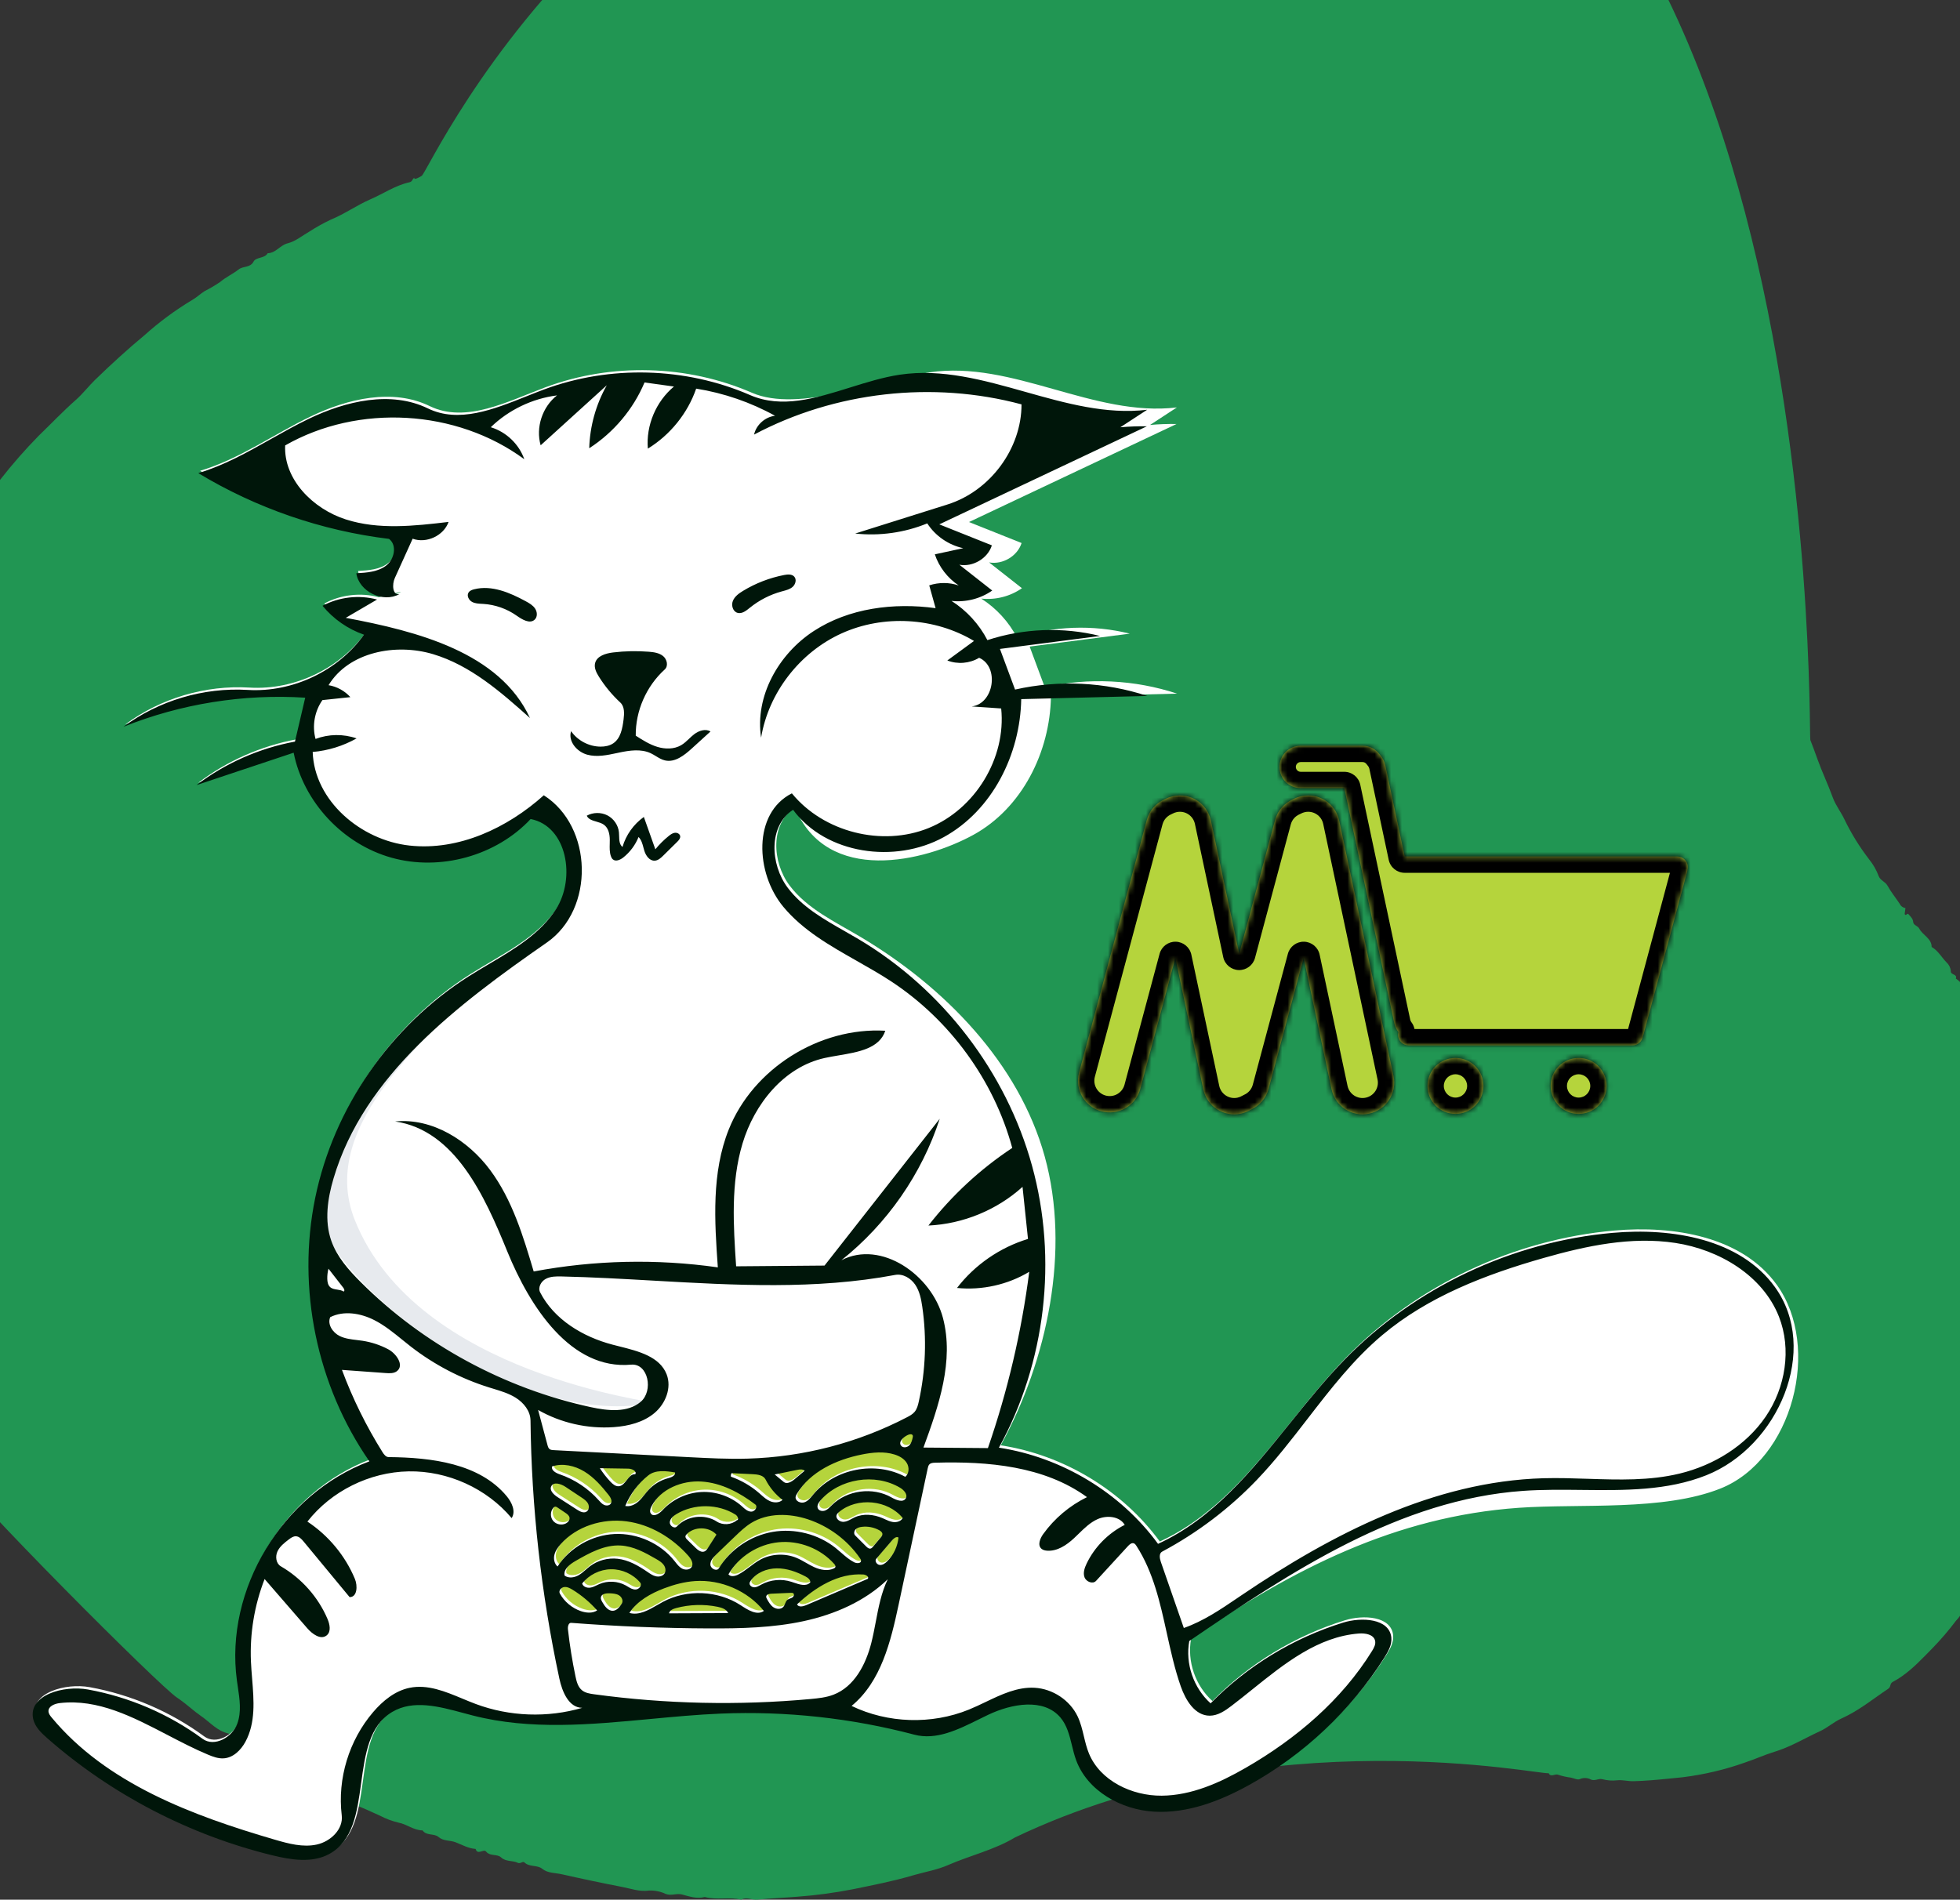 <svg width="360" height="349" viewBox="0 0 360 349" fill="none" xmlns="http://www.w3.org/2000/svg">
<rect x="0" y="0" width="360" height="349" fill="#333333" stroke="none"/>
<path fill-rule="evenodd" clip-rule="evenodd" d="M226.772 -57C336.227 -57 332.065 134.815 332.513 135.951C332.974 137.122 333.409 138.326 333.829 139.496C334.683 141.87 335.781 144.156 336.635 146.515C337.157 147.954 338.118 149.146 338.761 150.505C340.009 153.102 341.538 155.579 343.326 157.9C344.065 158.82 344.645 159.836 345.047 160.913C345.329 161.738 346.265 161.958 346.669 162.686C347.323 163.865 348.194 164.941 348.948 166.073C349.12 166.471 349.514 166.754 349.98 166.813L349.833 167.936C350.106 168.341 350.199 167.793 350.485 167.89C350.843 168.328 351.353 168.718 351.405 169.385C351.452 170.012 352.257 170.071 352.532 170.619C353.136 171.806 354.815 172.412 354.79 173.971C355.997 174.66 356.59 175.844 357.501 176.773C357.969 177.201 358.254 177.764 358.308 178.362L358.316 178.5C358.31 179.095 359.571 178.961 359.232 179.772C361.163 181.092 361.664 183.247 362.684 185.032C364.319 187.897 366.205 190.665 367.315 193.802C367.871 195.371 368.95 196.856 369.55 198.445C370.899 202.017 372.518 205.511 373.395 209.23C373.756 210.767 374.494 212.23 374.84 213.771L375.239 215.552C375.833 218.225 376.396 220.904 376.77 223.612C376.962 224.223 376.962 224.87 376.77 225.481C376.448 226.177 377.303 226.622 377.372 227.319C377.458 228.147 377.094 228.931 377.356 229.809C377.5 230.293 377.356 231.07 377.522 231.632C378.059 233.458 377.378 235.341 377.963 237.155C378.055 237.856 377.974 238.567 377.726 239.236C377.321 241.469 378.062 243.749 377.323 245.929C376.977 247.004 376.911 248.136 377.129 249.237L377.22 249.661C377.286 249.975 377.329 250.281 377.159 250.493C376.486 251.33 376.66 252.318 376.526 253.233L376.5 253.385C376.306 254.411 376.506 255.485 376.166 256.53C375.701 257.553 375.44 258.642 375.396 259.748C375.568 261.623 374.874 263.306 374.449 265.046C374.237 265.916 374.412 266.95 373.361 267.597C372.826 267.926 374.088 268.565 373.323 269.046L373.233 269.097C372.671 269.386 372.695 269.851 372.854 270.409C372.999 270.919 372.02 271.271 372.3 271.793C372.58 272.314 372.706 273.074 372.379 273.169C371.562 273.414 372.393 274.223 371.707 274.376C371.639 274.41 371.592 274.47 371.58 274.538C371.346 276.497 369.961 278.104 369.618 280.062C369.359 281.23 368.858 282.344 368.144 283.344C367.552 284.309 367.049 285.317 366.64 286.358C365.872 288.108 364.557 289.57 363.816 291.312C363.615 291.783 362.273 291.625 362.955 292.593C362.172 292.844 362.41 293.582 362.095 294.043C361.749 294.391 361.345 294.689 360.898 294.925C360.609 295.962 360.055 296.922 359.281 297.728C357.929 299.527 356.454 301.248 354.863 302.878L353.549 304.217C351.792 306.003 349.979 307.75 347.664 308.981C347.069 309.297 347.34 309.897 346.85 310.222C344.012 312.129 341.398 314.292 338.169 315.737C336.818 316.343 335.659 317.418 334.278 318.048C331.66 319.244 329.229 320.733 326.429 321.664L325.931 321.823C324.147 322.363 322.392 323.181 320.582 323.775C316.863 325.105 312.981 326.023 309.021 326.509L306.578 326.755C304.406 326.974 302.232 327.175 300.038 327.23C299 327.256 298.004 326.956 297.053 327.064C296.128 327.171 295.188 327.102 294.293 326.862C293.586 326.682 292.988 327.235 292.227 326.938C291.642 326.605 290.918 326.555 290.288 326.798L290.164 326.851C289.802 327.041 289.092 326.689 288.542 326.576C287.74 326.474 286.952 326.297 286.191 326.047C285.601 325.799 284.848 326.597 284.437 325.748C283.691 326.275 232.981 315.309 186.399 337.579C182.606 339.866 178.167 340.871 174.114 342.647C172.229 343.475 170.111 343.853 168.083 344.418L167.649 344.542C164.069 345.595 160.397 346.314 156.73 347.065C153.362 347.729 149.948 348.19 146.513 348.447C144.043 348.65 141.561 348.744 139.097 348.989C138.098 349.088 137.118 348.447 136.141 348.998C133.944 348.454 131.638 349.114 129.447 348.499C127.99 348.892 126.621 348.405 125.281 348.046C124.259 347.77 123.296 348.343 122.263 347.937C121.323 347.49 120.27 347.278 119.211 347.32C117.452 347.565 115.921 346.978 114.318 346.667C110.596 345.946 106.886 345.166 103.19 344.327C101.979 344.052 100.62 344.158 99.583 343.316C98.673 342.576 97.237 343.04 96.343 342.167C96.017 341.849 95.601 342.465 95.109 342.225C94.151 341.756 92.919 342.065 92.023 341.22C91.36 340.594 90.108 341.018 89.373 340.262L89.276 340.152C88.843 339.604 87.699 340.895 87.361 339.675C85.994 339.58 84.861 338.902 83.644 338.437C82.635 338.053 81.445 338.27 80.535 337.471C79.76 336.79 78.294 337.291 77.622 336.27C75.979 336.258 74.767 335.138 73.201 334.844C72.012 334.56 70.871 334.132 69.807 333.573C68.121 332.784 66.408 332.04 64.683 331.335C64.064 331.073 63.462 330.78 62.878 330.458C62.551 330.283 62.471 329.898 62.004 329.804C59.046 329.208 56.558 327.639 54.031 326.266C52.59 325.588 51.212 324.807 49.908 323.93L49.477 323.634C49.095 323.335 48.303 323.188 47.967 322.773C47.032 321.617 45.634 321.052 44.366 320.358L44.156 320.241C43.441 319.858 42.792 319.382 42.228 318.83C42.121 318.724 42.078 318.496 41.964 318.47C39.859 317.997 38.603 316.415 36.993 315.309C35.609 314.358 34.398 313.199 33.035 312.23L32.516 311.876C29.325 309.8 -5.583 274.841 -9.539 268.807L-10.671 267.081C-11.802 265.351 -12.919 263.609 -13.948 261.832L-14.824 260.319C-15.698 258.803 -16.559 257.276 -17.321 255.723L-18.339 253.65C-20.371 249.5 -22.359 245.33 -24.054 241.047C-25.565 237.225 -26.816 233.34 -28.079 229.452C-28.888 226.956 -29.572 224.448 -30.149 221.905C-31.072 217.84 -31.894 213.759 -32.617 209.662C-33.291 205.803 -33.042 201.889 -33.942 198.074C-33.352 195.732 -34.437 193.354 -33.763 191.014C-34.263 189.859 -33.824 188.66 -33.777 187.522C-33.729 186.346 -34.018 185.114 -33.502 183.923C-33.266 183.382 -33.812 182.731 -33.517 182.07C-33.191 181.52 -33.154 180.867 -33.414 180.289C-32.537 179.922 -33.583 179.357 -33.218 178.835C-32.826 178.267 -32.652 177.597 -32.725 176.93C-32.981 175.438 -32.036 174.059 -32.202 172.711C-32.375 171.332 -31.626 170.163 -31.629 168.927L-31.638 168.694C-31.768 167.072 -30.493 165.85 -30.451 164.315C-30.447 164.18 -30.098 164.056 -29.906 163.923C-29.968 163.578 -30.387 163.656 -30.685 163.387C-30.21 163.012 -29.794 162.579 -29.45 162.1C-29.189 161.443 -29.004 160.764 -28.897 160.073L-30.105 158.654C-29.659 157.843 -29.815 157.105 -29.22 156.469C-28.96 156.191 -29.105 155.341 -29.073 154.754C-29.031 153.984 -27.943 153.525 -28.205 152.916C-28.408 152.216 -28.342 151.475 -28.019 150.813C-26.463 144.568 -24.877 138.328 -23.263 132.095C-23.093 131.427 -23.241 130.587 -22.337 130.195C-23.324 129.268 -21.774 128.944 -21.75 128.209C-21.624 127.521 -21.333 126.868 -20.898 126.294C-20.281 125.221 -20.224 123.889 -19.873 122.68C-19.781 121.825 -19.425 121.011 -18.846 120.332C-18.245 119.765 -18.332 118.778 -17.879 117.982C-17.239 117.02 -16.743 115.986 -16.405 114.905C-16.303 114.128 -15.963 113.394 -15.423 112.784C-14.944 112.303 -15.337 111.306 -14.406 110.943C-14.145 109.546 -13.229 108.425 -12.55 107.201L-12.426 106.97C-10.76 103.821 -8.887 100.765 -6.818 97.82C-5.098 95.341 -3.425 92.836 -1.68 90.373C-1.112 89.578 -0.508 88.785 0.116 88.031C2.285 85.254 4.622 82.589 7.115 80.047C9.395 77.848 11.569 75.55 13.963 73.436C15.236 72.311 16.277 70.93 17.513 69.735C20.425 66.914 23.415 64.17 26.56 61.566C29.216 59.178 32.121 57.029 35.234 55.15C36.08 54.682 36.776 53.995 37.592 53.477C38.584 52.98 39.535 52.419 40.44 51.8C41.492 50.9 42.782 50.327 43.845 49.493C44.67 48.846 45.989 49.214 46.579 48.05C47.01 47.203 48.62 47.514 49.163 46.524C50.649 46.479 51.343 45.169 52.694 44.738L52.873 44.687C54.296 44.334 55.51 43.289 56.815 42.548C58.074 41.737 59.391 41.003 60.757 40.352C63.323 39.3 65.537 37.698 68.045 36.612C70.436 35.578 72.588 34.064 75.196 33.488C75.812 33.352 75.697 32.857 76.121 32.646C76.121 32.646 75.795 33.296 77.444 32.317C79.094 31.338 117.317 -57 226.772 -57Z" fill="#219653"/>
<path d="M102 295.5L98.5 268L172 259L162 300H102V295.5Z" fill="#B5D43C" stroke="#B5D43C"/>
<path fill-rule="evenodd" clip-rule="evenodd" d="M73.68 108.724C70.673 110.399 66.27 108.263 65.777 104.889C67.695 104.788 69.745 104.64 71.26 103.476C72.776 102.312 73.307 99.734 71.788 98.574C59.415 97.074 47.38 92.923 36.752 86.491C44.009 84.332 50.253 79.777 57.069 76.505C63.886 73.232 72.13 71.297 78.928 74.606C85.603 77.855 93.288 73.711 100.254 71.123C112.366 66.625 126.255 67.002 138.099 72.151C146.74 75.908 161.382 69.81 170.717 68.412C185.965 66.127 200.849 76.68 216.16 74.852C214.518 75.925 212.875 76.997 211.233 78.07C212.851 77.924 214.477 77.865 216.101 77.893C203.394 83.897 190.688 89.901 177.982 95.905C181.201 97.191 184.419 98.477 187.638 99.762C186.882 102.158 184.169 103.776 181.67 103.322C183.681 104.902 185.692 106.483 187.703 108.063C185.556 109.569 182.839 110.26 180.223 109.967C183.009 111.744 185.309 114.257 186.817 117.174C193.455 114.99 200.725 114.722 207.51 116.409C201.38 117.202 195.251 117.996 189.121 118.789C190.047 121.278 190.972 123.767 191.898 126.255C199.906 124.446 208.416 124.857 216.206 127.431C208.481 127.625 200.756 127.819 193.031 128.013C192.85 138.133 187.748 148.454 178.789 153.372C169.83 158.29 151.927 162.663 145.997 148.343C141.457 151.286 141.779 158.358 145.015 162.663C148.252 166.969 153.395 169.351 158.046 172.119C173.494 181.313 187.158 195.315 191.898 212.5C196.637 229.685 192.401 249.866 183.806 265.525C195.393 267.304 206.161 273.816 213.031 283.199C227.827 276.401 236.022 260.89 247.355 249.296C260.247 236.107 278.044 227.7 296.533 226.065C307.473 225.098 319.948 227.181 326.329 236.008C334.623 247.482 329.239 268.189 316 273.464C305.505 277.645 290.288 276.21 279 277C256.301 278.588 237.49 288.27 218.772 301.05C218.009 305.188 219.541 309.667 222.689 312.501C229.384 305.668 237.83 300.519 247.017 297.671C250.412 296.618 255.503 296.893 255.88 300.388C256.023 301.71 255.318 302.965 254.605 304.094C248.48 313.79 239.843 321.924 229.746 327.508C224.416 330.456 218.46 332.74 212.361 332.403C206.262 332.065 200.051 328.589 197.98 322.914C197.02 320.285 196.916 317.241 195.098 315.099C192.022 311.474 186.114 312.559 181.803 314.618C177.492 316.677 172.896 319.477 168.269 318.255C156.704 315.2 144.668 313.891 132.707 314.385C117.474 315.015 101.953 318.516 87.194 314.739C82.264 313.477 76.747 311.487 72.379 314.074C63.772 319.173 69.578 335.494 60.747 340.207C57.619 341.876 53.786 341.26 50.335 340.414C35.086 336.677 20.783 329.235 9.04 318.928C7.908 317.934 6.742 316.819 6.425 315.357C5.473 310.971 12.029 309.147 16.495 309.959C24.083 311.338 31.34 314.461 37.529 319.011C39.698 320.606 42.998 318.745 43.917 316.233C44.837 313.722 44.204 310.956 43.846 308.309C41.58 291.589 52.202 274.012 68.179 268.041C58.506 254.102 54.828 236.243 58.219 219.681C61.61 203.118 72.026 188.073 86.423 178.939C92.174 175.291 98.782 172.307 102.447 166.609C106.113 160.911 104.504 151.352 97.799 150.038C91.481 156.795 81.205 159.653 72.245 157.145C63.285 154.637 56.056 146.88 54.268 137.855C48.321 139.838 42.373 141.821 36.426 143.804C41.705 139.787 47.956 137.025 54.507 135.816C55.136 133.126 55.764 130.436 56.393 127.746C45.045 127.023 33.538 128.867 23.004 133.097C29.486 128.279 37.733 125.831 45.831 126.32C54.068 126.819 62.441 122.839 67.184 116.171C64.216 115.141 61.549 113.281 59.573 110.864C62.6 109.241 66.266 108.821 69.589 109.715M131.894 285.143C131.353 285.662 130.772 286.279 130.81 287.022C130.848 287.765 131.978 288.32 132.368 287.683C134.494 284.204 138.192 281.703 142.246 281.003C146.299 280.302 150.638 281.414 153.834 283.973C154.95 284.865 155.945 285.932 157.22 286.585C157.678 286.82 158.463 286.826 158.482 286.316C158.489 286.149 158.392 285.996 158.296 285.858C156.001 282.517 152.568 279.952 148.688 278.679C145.287 277.563 141.346 277.492 138.304 279.364C137.199 280.044 136.257 280.947 135.325 281.844C134.181 282.944 133.037 284.043 131.894 285.143ZM115.399 279.064C110.996 278.489 106.255 279.948 103.323 283.242C102.806 283.823 102.336 284.476 102.158 285.229C101.98 285.982 102.148 286.853 102.738 287.361C105.007 283.881 109.038 281.586 113.224 281.391C117.41 281.196 121.642 283.106 124.232 286.36C124.637 286.868 125.023 287.424 125.598 287.735C126.173 288.046 127.009 288.006 127.359 287.459C127.777 286.806 127.272 285.97 126.756 285.388C123.831 282.088 119.803 279.638 115.399 279.064ZM146.46 274.612C146.392 275.347 147.376 275.805 148.082 275.564C148.789 275.323 149.258 274.68 149.731 274.109C153.668 269.355 161.164 267.922 166.612 270.883C167.327 270.287 167.367 269.144 166.889 268.35C166.411 267.557 165.538 267.069 164.647 266.788C162.717 266.179 160.621 266.387 158.636 266.783C153.936 267.722 149.188 269.923 146.717 273.981C146.597 274.177 146.481 274.384 146.46 274.612ZM127.982 290.036C126.051 290.169 124.16 290.673 122.352 291.357C119.852 292.301 117.392 293.677 115.929 295.89C118.074 296.49 120.131 294.91 122.09 293.86C126.487 291.504 132.19 291.747 136.364 294.469C137.673 295.324 139.356 296.427 140.633 295.525C137.645 291.827 132.761 289.708 127.982 290.036ZM135.919 288.844C137.384 288.089 138.555 286.865 140.008 286.089C142.01 285.02 144.503 284.897 146.603 285.763C147.743 286.233 148.753 286.969 149.876 287.477C151 287.984 152.338 288.248 153.457 287.731C153.581 287.674 153.71 287.598 153.762 287.473C153.847 287.27 153.696 287.05 153.549 286.885C151.045 284.062 147.12 282.532 143.338 282.905C139.556 283.278 136.015 285.543 134.125 288.8C134.519 289.312 135.34 289.141 135.919 288.844ZM106.576 288.978C107.361 288.537 107.975 287.856 108.693 287.315C110.128 286.233 111.998 285.734 113.791 285.94C115.79 286.169 117.593 287.214 119.246 288.347C119.73 288.679 120.223 289.027 120.796 289.159C121.37 289.291 122.053 289.148 122.377 288.663C122.698 288.183 122.569 287.514 122.226 287.05C121.882 286.585 121.367 286.28 120.865 285.989C118.821 284.806 116.662 283.623 114.296 283.502C111.339 283.351 108.59 284.873 106.033 286.347C104.995 286.945 103.804 287.85 104.024 289.016C104.734 289.567 105.791 289.419 106.576 288.978ZM119.894 277.659C120.428 278.341 121.473 277.61 122.062 276.974C123.878 275.015 126.495 273.802 129.181 273.675C131.867 273.548 134.589 274.507 136.586 276.285C137.09 276.734 137.621 277.264 138.299 277.282C138.977 277.3 139.588 276.366 139.05 275.958C136.171 273.773 132.821 271.988 129.198 271.752C125.575 271.516 121.671 273.122 119.993 276.301C119.769 276.727 119.596 277.279 119.894 277.659ZM151.927 277.061C152.405 276.861 152.756 276.455 153.122 276.091C155.909 273.322 160.632 272.703 164.054 274.658C164.91 275.148 166.198 275.687 166.695 274.843C167.11 274.139 166.371 273.32 165.666 272.898C161.062 270.141 154.5 271.191 151.013 275.242C150.658 275.655 150.317 276.221 150.561 276.706C150.792 277.165 151.449 277.26 151.927 277.061ZM154.472 277.321C154.274 277.484 154.076 277.667 153.993 277.908C153.761 278.581 154.589 279.211 155.307 279.155C156.025 279.098 156.635 278.643 157.286 278.34C158.875 277.6 160.783 277.776 162.395 278.464C163.033 278.736 163.651 279.087 164.338 279.189C165.025 279.291 165.826 279.066 166.139 278.454C163.407 275.11 157.811 274.567 154.472 277.321ZM111.277 276.038C111.685 276.227 112.241 276.191 112.504 275.829C112.861 275.338 112.478 274.668 112.1 274.193C110.817 272.583 109.438 270.998 107.676 269.918C105.914 268.838 103.694 268.319 101.731 268.981C101.531 269.697 102.434 270.183 103.144 270.427C105.878 271.369 108.359 273.016 110.274 275.16C110.572 275.493 110.87 275.849 111.277 276.038ZM135.437 277.834C132.211 275.803 127.807 275.767 124.547 277.746C123.981 278.09 123.399 278.574 123.355 279.229C123.311 279.884 124.212 280.492 124.659 280.006C126.459 278.046 129.75 277.639 131.984 279.101C133.081 279.818 134.657 279.72 135.654 278.873C136.125 278.824 135.837 278.086 135.437 277.834ZM158.907 288.828C154.323 288.523 150.057 291.186 146.729 294.315C146.971 294.868 147.798 294.721 148.357 294.482C152.147 292.863 155.936 291.243 159.726 289.624C160.011 289.252 159.378 288.86 158.907 288.828ZM115.276 290.844C115.84 291.16 116.392 291.589 117.04 291.59C117.688 291.59 118.331 290.82 117.92 290.325C116.625 288.766 114.591 287.835 112.55 287.866C110.509 287.896 108.504 288.889 107.258 290.486C107.412 291.066 108.131 291.334 108.732 291.247C109.333 291.16 109.863 290.826 110.42 290.588C111.962 289.928 113.815 290.026 115.276 290.844ZM138.009 290.419C137.957 290.865 138.469 291.206 138.923 291.181C139.376 291.157 139.775 290.895 140.172 290.678C141.842 289.77 143.899 289.584 145.708 290.177C146.868 290.557 148.315 291.179 149.152 290.3C149.225 289.798 148.715 289.419 148.261 289.18C146.636 288.326 144.847 287.683 143.006 287.699C141.165 287.716 139.265 288.479 138.214 289.971C138.119 290.107 138.028 290.255 138.009 290.419ZM134.588 270.86C136.483 271.53 138.248 272.556 139.76 273.868C140.383 274.409 140.98 275.009 141.736 275.346C142.492 275.683 143.474 275.692 144.066 275.118C142.756 274.126 141.68 272.835 140.947 271.375C140.551 270.588 139.498 270.444 138.61 270.402C137.312 270.339 136.014 270.276 134.716 270.214C134.579 270.396 134.531 270.64 134.588 270.86ZM117.66 275.359C118.33 274.741 118.825 273.962 119.444 273.295C120.404 272.259 121.668 271.502 123.042 271.14C123.635 270.984 124.414 270.684 124.324 270.085C122.645 269.797 120.729 269.565 119.405 270.624C117.551 272.108 116.08 274.056 115.17 276.235C116.066 276.431 116.99 275.977 117.66 275.359ZM102.734 274.609C103.938 275.383 105.141 276.157 106.344 276.932C106.854 277.259 107.504 277.595 108.033 277.298C108.523 277.023 108.598 276.313 108.342 275.816C108.087 275.319 107.599 274.987 107.131 274.676C106.152 274.024 105.172 273.373 104.192 272.722C103.372 272.176 102.035 271.741 101.589 272.613C101.204 273.364 102.02 274.149 102.734 274.609ZM128.07 283.916C128.531 284.367 129.176 284.855 129.761 284.578C130.028 284.452 130.199 284.193 130.358 283.946C130.879 283.132 131.401 282.318 131.923 281.504C130.557 280.004 127.876 279.964 126.464 281.422C126.356 281.534 126.25 281.663 126.231 281.816C126.2 282.06 126.391 282.27 126.568 282.443C127.069 282.934 127.569 283.425 128.07 283.916ZM107.014 295.558C107.992 295.897 109.147 295.997 110.01 295.43C108.711 293.954 107.188 292.671 105.508 291.636C105.032 291.342 104.494 291.058 103.938 291.136C103.382 291.215 102.89 291.839 103.159 292.326C103.986 293.82 105.387 294.995 107.014 295.558ZM160.704 283.697C161.166 283.145 161.629 282.594 162.091 282.042C162.25 281.852 162.419 281.637 162.409 281.391C162.396 281.078 162.106 280.853 161.829 280.699C160.868 280.166 159.734 279.943 158.639 280.073C158.22 280.122 157.784 280.235 157.49 280.533C157.195 280.831 157.111 281.361 157.407 281.657C158.078 282.329 158.749 283 159.421 283.672C159.64 283.891 159.918 284.13 160.223 284.064C160.425 284.021 160.572 283.854 160.704 283.697ZM112.446 271.776C112.861 272.217 113.382 272.668 113.989 272.619C115.292 272.512 115.712 270.293 117.013 270.414C117.362 269.846 116.409 269.391 115.736 269.38C113.993 269.353 112.25 269.326 110.507 269.298C111.076 270.18 111.726 271.01 112.446 271.776ZM123.21 295.965C126.835 295.95 130.461 295.934 134.086 295.919C133.768 295.211 132.918 294.924 132.15 294.767C129.634 294.252 126.996 294.33 124.516 294.994C123.961 295.143 123.327 295.409 123.21 295.965ZM145.595 292.198C144.396 292.252 143.196 292.305 141.997 292.359C141.609 292.376 141.112 292.487 141.065 292.867C141.043 293.037 141.13 293.2 141.213 293.349C141.53 293.918 141.868 294.509 142.416 294.868C142.965 295.226 143.79 295.261 144.217 294.767C144.544 294.389 144.57 293.798 144.959 293.482C145.211 293.279 145.559 293.239 145.837 293.073C146.115 292.907 146.292 292.476 146.035 292.28C145.914 292.189 145.747 292.191 145.595 292.198ZM114.535 294.18C114.856 293.686 114.553 292.987 114.053 292.669C113.554 292.352 112.93 292.313 112.336 292.284C111.681 292.252 110.818 292.371 110.701 293.009C110.645 293.312 110.801 293.61 110.953 293.88C111.397 294.673 112.051 295.582 112.965 295.492C113.672 295.423 114.151 294.771 114.535 294.18ZM161.921 287.076C162.46 287.12 162.942 286.76 163.32 286.378C164.472 285.215 165.205 283.655 165.36 282.036C164.978 281.795 164.512 282.168 164.22 282.509C163.239 283.655 162.258 284.8 161.277 285.945C160.928 286.353 161.383 287.032 161.921 287.076ZM101.916 278.962C102.463 279.638 103.518 279.85 104.289 279.439C104.683 279.228 105.017 278.81 104.938 278.374C104.868 277.985 104.51 277.722 104.18 277.5C103.703 277.179 103.226 276.857 102.749 276.536C102.603 276.438 102.436 276.335 102.263 276.371C102.144 276.395 102.049 276.481 101.969 276.572C101.392 277.223 101.369 278.286 101.916 278.962ZM144.28 271.828C144.853 272.302 145.701 271.812 146.27 271.332C146.887 270.812 147.504 270.291 148.12 269.771C147.771 269.441 147.213 269.516 146.741 269.612C145.367 269.893 143.994 270.173 142.62 270.453C143.174 270.911 143.727 271.369 144.28 271.828ZM165.846 265.175C166.192 265.6 166.92 265.509 167.316 265.129C167.713 264.749 167.859 264.188 167.973 263.655C168 263.526 168.026 263.388 167.971 263.268C167.833 262.964 167.376 263.056 167.07 263.197C166.247 263.575 165.278 264.476 165.846 265.175Z" fill="white"/>
<path fill-rule="evenodd" clip-rule="evenodd" d="M58.219 219.681C61.61 203.118 73.205 189.254 87.602 180.121C80.323 189.974 57.985 206.132 65.165 224.134C76.642 252.91 121.289 257.436 119.735 257.749C93.329 263.065 55.694 232.012 58.219 219.681Z" fill="#E7EAEE"/>
<path fill-rule="evenodd" clip-rule="evenodd" d="M142.354 76.382C140.517 76.602 138.898 78.055 138.501 79.84C153.372 71.945 171.333 69.915 187.626 74.288C187.64 82.402 181.876 90.206 174.048 92.672L157.077 98.018C161.554 98.508 166.154 97.86 170.314 96.153C171.791 98.452 174.226 100.131 176.92 100.71L171.704 101.84C172.473 104.154 174.043 106.2 176.091 107.557C174.353 106.969 172.419 106.963 170.677 107.54L171.845 111.728C164.153 110.675 155.934 111.709 149.456 115.937C142.977 120.164 138.626 127.936 139.794 135.517C141.16 127.275 146.88 119.859 154.564 116.369C162.248 112.878 171.673 113.414 178.9 117.753L173.998 121.339C175.881 122.079 178.112 121.89 179.839 120.844C183.613 122.493 182.568 129.31 178.47 129.783L183.891 130.155C184.831 139.258 179.136 148.646 170.564 152.123C161.993 155.6 151.26 152.877 145.447 145.75C138.232 149.389 138.738 160.416 143.88 166.597C147.47 170.913 152.413 173.716 157.364 176.524L157.365 176.524L157.365 176.524L157.365 176.524L157.365 176.525L157.365 176.525L157.365 176.525L157.365 176.525L157.365 176.525L157.365 176.525L157.365 176.525L157.365 176.525L157.366 176.525L157.366 176.525L157.366 176.525L157.366 176.525L157.366 176.525L157.366 176.525L157.366 176.526L157.366 176.526L157.366 176.526L157.366 176.526L157.366 176.526L157.367 176.526L157.367 176.526L157.367 176.526L157.367 176.526L157.367 176.526L157.367 176.526L157.367 176.526L157.367 176.526L157.367 176.526L157.367 176.526L157.367 176.527L157.368 176.527C159.508 177.74 161.65 178.955 163.685 180.293C174.499 187.406 182.561 198.498 185.923 210.892C180.051 214.775 174.827 219.612 170.526 225.15C176.889 224.857 183.12 222.294 187.812 218.04L188.814 227.61C183.663 229.176 179.034 232.374 175.778 236.615C180.369 237.077 185.104 236.018 189.045 233.648C187.633 244.66 185.085 255.529 181.454 266.034L169.613 265.938C172.423 258.272 175.268 250.025 173.198 242.133C171.129 234.241 161.846 227.727 154.54 231.523C162.943 224.835 169.306 215.68 172.604 205.533L151.444 232.503L135.207 232.639C134.696 225.085 134.205 217.342 136.38 210.082C138.555 202.821 143.985 196.025 151.467 194.369C152.279 194.189 153.143 194.043 154.018 193.895C157.675 193.277 161.531 192.624 162.605 189.361C150.476 188.664 138.318 196.331 133.857 207.49C130.678 215.442 131.238 224.305 131.847 232.832C120.635 231.235 109.154 231.492 98.026 233.588C96.094 227.086 94.091 220.438 90.038 214.969C85.986 209.5 79.407 205.352 72.579 206.027C83.576 207.641 89.023 219.707 93.17 229.894C97.317 240.08 104.844 251.714 115.915 250.706C119.068 250.419 120.072 255.533 117.655 257.554C115.239 259.574 111.648 259.189 108.555 258.521C92.622 255.078 77.747 246.999 66.269 235.557C64.035 233.328 61.874 230.891 60.841 227.925C59.567 224.266 60.161 220.226 61.256 216.511C66.853 197.533 84.076 184.531 100.444 173.153C109.25 167.032 108.934 151.863 99.881 146.105C93.179 152.118 84.244 156.323 75.243 155.342C66.242 154.361 57.724 147.084 57.433 138.147C60.26 137.901 63.031 137.044 65.495 135.653C63.076 134.805 60.351 134.841 57.956 135.754C57.305 133.345 57.781 130.663 59.222 128.616L64.353 128.075C63.322 126.923 61.883 126.134 60.347 125.878C64.051 119.784 72.647 118.116 79.535 120.175C86.424 122.235 92.003 127.141 97.34 131.909C91.775 119.859 76.683 115.975 63.507 113.506L69.257 110.143C65.934 109.248 62.268 109.669 59.241 111.291C61.217 113.708 63.885 115.569 66.853 116.599C62.109 123.267 53.736 127.246 45.499 126.748C37.401 126.258 29.154 128.706 22.672 133.524C33.206 129.295 44.713 127.451 56.061 128.174L54.175 136.243C47.624 137.453 41.373 140.215 36.095 144.232L53.936 138.282C55.724 147.307 62.953 155.065 71.913 157.572C80.873 160.08 91.149 157.222 97.467 150.466C104.172 151.779 105.781 161.339 102.116 167.036C99.213 171.548 94.466 174.358 89.76 177.144L89.76 177.144L89.76 177.144L89.76 177.144L89.76 177.144L89.76 177.145L89.759 177.145L89.759 177.145L89.759 177.145L89.759 177.145L89.759 177.145L89.759 177.145L89.759 177.145L89.759 177.145L89.758 177.145L89.758 177.145L89.758 177.145L89.758 177.145L89.758 177.145L89.758 177.145L89.758 177.146L89.758 177.146L89.757 177.146L89.757 177.146L89.757 177.146L89.757 177.146L89.757 177.146L89.757 177.146L89.757 177.146L89.757 177.146L89.757 177.146L89.757 177.146L89.756 177.146L89.756 177.146L89.756 177.146C88.52 177.878 87.287 178.608 86.091 179.367C71.694 188.5 61.278 203.546 57.887 220.108C54.496 236.67 58.174 254.53 67.847 268.469C51.87 274.439 41.248 292.017 43.514 308.736C43.566 309.119 43.623 309.504 43.681 309.89L43.681 309.891L43.681 309.891L43.681 309.891L43.681 309.891L43.681 309.891C44.023 312.178 44.372 314.512 43.586 316.661C42.667 319.173 39.366 321.033 37.197 319.438C31.008 314.888 23.751 311.765 16.164 310.386C11.697 309.574 5.141 311.399 6.093 315.784C6.41 317.246 7.576 318.362 8.708 319.355C20.451 329.662 34.755 337.105 50.004 340.842C53.454 341.688 57.288 342.303 60.415 340.634C64.868 338.258 65.599 332.929 66.334 327.576C67.056 322.314 67.781 317.029 72.047 314.501C75.9 312.219 80.648 313.499 85.098 314.699C85.692 314.859 86.281 315.018 86.862 315.166C97.444 317.875 108.417 316.841 119.396 315.807L119.396 315.807C123.73 315.399 128.064 314.991 132.375 314.812C144.336 314.318 156.372 315.628 167.938 318.682C171.966 319.746 175.97 317.761 179.784 315.871L179.786 315.87L179.792 315.867C180.356 315.588 180.916 315.311 181.471 315.046C185.782 312.987 191.69 311.901 194.766 315.526C195.982 316.959 196.431 318.796 196.883 320.642C197.106 321.556 197.33 322.471 197.648 323.342C199.719 329.017 205.93 332.493 212.029 332.83C218.129 333.168 224.084 330.883 229.414 327.936C239.511 322.352 248.148 314.217 254.273 304.521C254.986 303.392 255.691 302.138 255.548 300.815C255.171 297.32 250.081 297.046 246.685 298.099C237.498 300.947 229.052 306.095 222.357 312.929C219.209 310.095 217.677 305.615 218.44 301.477C237.158 288.697 257.086 275.48 279.786 273.891C283.345 273.642 286.958 273.681 290.567 273.719C298.405 273.803 306.22 273.886 313.406 271.023C326.645 265.749 334.291 247.909 325.997 236.436C319.616 227.608 307.141 225.526 296.201 226.493C277.712 228.128 259.915 236.534 247.023 249.723C243.442 253.387 240.174 257.442 236.912 261.49L236.912 261.49L236.912 261.49L236.912 261.49L236.911 261.491L236.911 261.491L236.911 261.491L236.911 261.491L236.911 261.491L236.911 261.491L236.91 261.492L236.91 261.492L236.91 261.492C229.85 270.252 222.819 278.977 212.699 283.627C205.829 274.243 195.062 267.731 183.474 265.953C192.069 250.293 194.294 231.336 189.554 214.151C184.815 196.966 173.163 181.74 157.714 172.547C156.872 172.046 156.014 171.557 155.154 171.068C151.264 168.853 147.334 166.617 144.684 163.091C141.447 158.785 141.125 151.713 145.665 148.771C151.702 156.951 164.371 158.718 173.331 153.8C182.29 148.882 187.392 138.561 187.573 128.44L210.748 127.858C202.957 125.285 194.447 124.873 186.439 126.683L183.663 119.217L202.051 116.836C195.267 115.149 187.996 115.418 181.359 117.601C179.851 114.685 177.551 112.171 174.765 110.395C177.381 110.688 180.098 109.996 182.245 108.491L176.211 103.75C178.711 104.203 181.423 102.585 182.18 100.19L172.523 96.333L210.643 78.32C209.018 78.292 207.392 78.351 205.775 78.497L210.702 75.28C203.179 76.178 195.758 74.087 188.347 71.998C180.676 69.836 173.014 67.677 165.258 68.839C162.212 69.296 159.146 70.253 156.097 71.204C149.805 73.168 143.588 75.109 137.767 72.579C125.923 67.429 112.034 67.052 99.922 71.551C98.851 71.949 97.763 72.383 96.664 72.822C90.617 75.238 84.245 77.783 78.596 75.034C71.798 71.725 63.554 73.66 56.738 76.932C54.345 78.081 52.023 79.388 49.702 80.694L49.702 80.694C45.413 83.107 41.13 85.517 36.42 86.919C47.048 93.351 59.084 97.501 71.456 99.002C72.975 100.161 72.445 102.739 70.929 103.903C69.413 105.067 67.363 105.215 65.445 105.316C65.939 108.69 70.341 110.827 73.348 109.152C72.084 109.384 71.99 107.357 72.515 106.198L75.791 98.97C78.335 99.892 81.501 98.412 82.391 95.885C76.091 96.633 69.554 97.362 63.519 95.426C57.484 93.491 52.092 88.092 52.375 81.832C65.814 74.143 83.857 75.184 96.298 84.367C95.337 81.598 92.976 79.343 90.142 78.487C93.414 75.306 97.758 73.219 102.312 72.638C99.606 74.752 98.367 78.531 99.303 81.809L111.45 70.777C109.457 74.305 108.341 78.311 108.226 82.348C112.731 79.441 116.32 75.171 118.383 70.263L123.787 71.012C120.478 73.772 118.635 78.157 118.993 82.419C123.11 79.892 126.302 75.927 127.868 71.397C132.942 72.206 137.87 73.902 142.354 76.382ZM291.616 271.675C288.899 271.586 286.18 271.497 283.478 271.573C263.361 272.137 244.659 281.812 228.062 293.05C227.829 293.208 227.596 293.366 227.363 293.524C224.213 295.663 221.032 297.823 217.437 299.085L213.213 286.929C212.986 286.277 212.847 285.38 213.461 285.052C219.92 281.603 225.817 277.132 230.86 271.862C234.22 268.351 237.2 264.492 240.177 260.638C244.392 255.18 248.601 249.731 253.871 245.29C262.286 238.198 272.881 234.139 283.511 231.111C291.378 228.871 299.622 227.114 307.714 228.344C315.806 229.575 323.773 234.344 326.741 241.879C329.097 247.864 327.944 254.923 324.313 260.25C320.682 265.577 314.786 269.203 308.468 270.724C302.974 272.046 297.299 271.861 291.616 271.675ZM60.155 297.427C60.58 298.426 60.849 299.759 60 300.445C58.906 301.33 57.354 300.19 56.435 299.13L48.602 290.091C46.727 294.905 45.866 300.101 46.092 305.254C46.137 306.287 46.222 307.335 46.308 308.387L46.308 308.387L46.308 308.387L46.308 308.387L46.308 308.387L46.308 308.387L46.308 308.387L46.308 308.388L46.308 308.388L46.308 308.388L46.308 308.388L46.308 308.388L46.308 308.388L46.308 308.388L46.308 308.389L46.308 308.389L46.308 308.389L46.308 308.389L46.308 308.389L46.308 308.389L46.308 308.389L46.308 308.39L46.308 308.39L46.308 308.39L46.308 308.39L46.308 308.39L46.308 308.39L46.308 308.39L46.308 308.391L46.308 308.391L46.308 308.391L46.308 308.391L46.308 308.391L46.308 308.391C46.635 312.416 46.967 316.494 45.079 319.985C44.251 321.516 42.842 322.921 41.088 323.033C40.094 323.097 39.126 322.738 38.209 322.355C35.694 321.305 33.216 320.014 30.738 318.723C24.361 315.402 17.989 312.083 11.007 312.875C10.053 312.983 8.866 313.448 8.903 314.395C8.92 314.819 9.2 315.183 9.472 315.512C19.54 327.653 35.283 333.54 50.523 337.986C53.016 338.713 55.643 339.421 58.181 338.868C60.719 338.316 63.075 336.057 62.768 333.508C61.958 326.766 64.097 319.727 68.534 314.54C70.305 312.469 72.545 310.626 75.233 310.074C78.534 309.397 81.76 310.74 84.938 312.063C85.754 312.403 86.567 312.741 87.378 313.044C93.589 315.363 100.571 315.616 106.938 313.753C104.449 313.721 103.253 310.774 102.737 308.369C99.395 292.789 97.618 276.882 97.441 260.958C97.422 259.226 96.192 257.695 94.708 256.772C93.452 255.991 92.02 255.556 90.596 255.124C90.338 255.045 90.08 254.967 89.823 254.887C84.638 253.265 79.752 250.715 75.473 247.398C74.934 246.98 74.403 246.549 73.872 246.118C72.234 244.789 70.596 243.459 68.716 242.506C66.226 241.245 63.145 240.731 60.65 241.981C60.093 243.291 61.1 244.813 62.388 245.445C63.363 245.924 64.456 246.054 65.546 246.183H65.546H65.546H65.546H65.547H65.547H65.547H65.547H65.547H65.547H65.547H65.547H65.548H65.548H65.548H65.548H65.548H65.548H65.548H65.549H65.549H65.549H65.549H65.549H65.549H65.549H65.549H65.549H65.55H65.55H65.55H65.55C65.898 246.225 66.246 246.266 66.589 246.319C68.229 246.571 69.825 247.098 71.288 247.872C72.825 248.685 74.281 250.831 72.911 251.896C72.349 252.332 71.562 252.302 70.849 252.25L62.806 251.667C64.767 256.934 67.267 262.006 70.255 266.78C70.523 267.208 70.881 267.685 71.392 267.689C79.272 267.759 88.071 268.849 93.065 274.868C94.011 276.009 94.788 277.658 93.976 278.896C89.399 273.438 82.239 270.188 75.063 270.31C67.888 270.433 60.846 273.925 56.462 279.536C60.331 282.093 63.407 285.805 65.18 290.056C65.716 291.34 65.617 293.44 64.211 293.41L55.768 283.203C55.391 282.746 54.938 282.251 54.341 282.233C53.863 282.219 53.442 282.521 53.062 282.808C52.241 283.432 51.389 284.092 50.96 285.023C50.532 285.954 50.691 287.236 51.584 287.754C55.39 289.961 58.445 293.408 60.155 297.427ZM156.414 313.402C161.836 308.936 163.605 301.581 165.061 294.759L170.396 269.759C170.453 269.492 170.519 269.209 170.713 269.015C170.97 268.759 171.373 268.731 171.738 268.72C181.464 268.43 191.818 269.345 199.651 275.044C196.455 276.609 193.661 278.968 191.598 281.842C191.02 282.649 190.536 283.862 191.281 284.522C191.561 284.769 191.95 284.857 192.324 284.883C194.192 285.014 195.897 283.863 197.262 282.597C197.556 282.324 197.845 282.042 198.134 281.76L198.134 281.76C199.186 280.732 200.243 279.699 201.578 279.096C203.281 278.326 205.645 278.542 206.584 280.141C203.549 281.668 201.047 284.208 199.586 287.248C199.206 288.039 198.892 288.953 199.2 289.775C199.508 290.596 200.72 291.078 201.315 290.429L207.181 284.035C207.464 283.726 207.858 283.387 208.255 283.53C208.47 283.607 208.609 283.807 208.732 283.997C211.84 288.813 213.076 294.421 214.316 300.053C215.043 303.351 215.771 306.657 216.879 309.818C217.766 312.35 219.479 315.194 222.192 315.196C223.692 315.197 225.018 314.286 226.206 313.381C227.474 312.415 228.736 311.4 230.004 310.381L230.005 310.38C235.97 305.587 242.07 300.685 249.582 300.098C250.766 300.006 252.286 300.264 252.564 301.404C252.725 302.066 252.364 302.733 252.004 303.314C246.421 312.339 238.046 319.454 228.793 324.781C224.056 327.508 218.862 329.85 213.378 329.892C207.895 329.934 202.089 327.166 200.017 322.153C199.594 321.13 199.336 320.05 199.078 318.972C198.779 317.724 198.48 316.478 197.929 315.323C196.507 312.345 193.356 310.249 190.027 310.067C186.857 309.893 183.942 311.288 181.034 312.679C180.012 313.168 178.991 313.656 177.96 314.076C171.115 316.864 163.067 316.612 156.414 313.402ZM120.22 259.581C118.18 261.301 115.434 261.987 112.758 262.181C107.937 262.53 103.018 261.416 98.833 259.027L100.56 265.48C100.634 265.758 100.723 266.058 100.957 266.229C101.16 266.378 101.429 266.397 101.681 266.41L126.492 267.697C130.109 267.885 133.73 268.073 137.351 267.969C147.506 267.68 157.585 265.062 166.57 260.38C167.089 260.11 167.617 259.823 167.99 259.377C168.435 258.845 168.611 258.148 168.76 257.474C170.018 251.774 170.236 245.852 169.399 240.077C169.194 238.658 168.907 237.203 168.1 236.013C167.292 234.822 165.84 233.952 164.414 234.22C149.813 236.965 134.908 236.117 120.005 235.269C114.388 234.95 108.771 234.63 103.17 234.503C102.171 234.48 101.119 234.476 100.241 234.948C99.362 235.42 98.758 236.542 99.209 237.423C101.763 242.412 107.039 245.596 112.51 247.032C112.903 247.135 113.305 247.236 113.712 247.338C117.251 248.227 121.149 249.206 122.434 252.459C123.409 254.927 122.261 257.861 120.22 259.581ZM160.027 301.865C159.026 305.79 156.922 309.86 153.104 311.332C151.769 311.847 150.323 312 148.896 312.131C135.661 313.347 122.285 313.054 109.117 311.26C108.333 311.153 107.507 311.023 106.896 310.526C106.152 309.921 105.899 308.92 105.704 307.988C105.106 305.131 104.643 302.247 104.317 299.347C104.259 298.833 104.403 298.101 104.925 298.141C113.35 298.788 121.8 299.128 130.251 299.16C136.08 299.182 141.956 299.052 147.65 297.816C153.343 296.579 158.895 294.162 163.057 290.132C161.874 292.586 161.364 295.266 160.854 297.951C160.605 299.263 160.355 300.577 160.027 301.865ZM131.562 285.57C131.022 286.089 130.44 286.706 130.478 287.449C130.517 288.193 131.646 288.748 132.036 288.11C134.162 284.632 137.861 282.131 141.914 281.43C145.967 280.73 150.306 281.841 153.503 284.4C153.835 284.666 154.156 284.947 154.477 285.228C155.235 285.891 155.993 286.554 156.888 287.012C157.346 287.247 158.131 287.253 158.15 286.744C158.157 286.576 158.06 286.424 157.964 286.285C155.669 282.944 152.236 280.379 148.356 279.106C144.955 277.99 141.014 277.92 137.972 279.791C136.868 280.471 135.926 281.375 134.993 282.271L131.562 285.57ZM102.991 283.67C105.923 280.375 110.664 278.916 115.068 279.491C119.471 280.066 123.499 282.516 126.425 285.816C126.94 286.397 127.445 287.233 127.028 287.886C126.678 288.434 125.841 288.473 125.266 288.163C124.765 287.891 124.407 287.434 124.054 286.983C124.003 286.918 123.952 286.852 123.9 286.787C121.31 283.534 117.078 281.624 112.892 281.819C108.706 282.014 104.675 284.309 102.407 287.788C101.816 287.281 101.649 286.41 101.826 285.657C102.004 284.904 102.474 284.25 102.991 283.67ZM146.128 275.039C146.06 275.775 147.044 276.232 147.751 275.991C148.387 275.775 148.83 275.232 149.257 274.709L149.319 274.634L149.355 274.59L149.399 274.536C153.336 269.782 160.832 268.35 166.28 271.311C166.995 270.715 167.036 269.572 166.557 268.778C166.079 267.984 165.206 267.497 164.315 267.215C162.385 266.606 160.29 266.814 158.304 267.211C153.604 268.15 148.856 270.35 146.385 274.408C146.266 274.604 146.149 274.812 146.128 275.039ZM122.02 291.784C123.828 291.101 125.719 290.596 127.65 290.463C132.429 290.135 137.314 292.255 140.301 295.953C139.028 296.851 137.352 295.758 136.045 294.905L136.032 294.897C131.858 292.175 126.155 291.931 121.759 294.287C121.416 294.471 121.07 294.671 120.721 294.873L120.721 294.873C119.076 295.824 117.367 296.812 115.597 296.317C117.06 294.105 119.52 292.729 122.02 291.784ZM135.587 289.271C136.336 288.885 137.009 288.377 137.681 287.868C138.324 287.382 138.967 286.896 139.676 286.516C141.678 285.447 144.171 285.324 146.271 286.19C146.884 286.443 147.459 286.772 148.034 287.101L148.034 287.101L148.034 287.102L148.034 287.102L148.035 287.102L148.035 287.102L148.035 287.102L148.035 287.102L148.036 287.102L148.036 287.102L148.036 287.103L148.036 287.103C148.531 287.386 149.025 287.669 149.544 287.904C150.668 288.412 152.006 288.676 153.125 288.158C153.249 288.101 153.378 288.026 153.43 287.9C153.516 287.697 153.364 287.478 153.218 287.312C150.713 284.489 146.788 282.96 143.006 283.332C139.224 283.705 135.683 285.971 133.793 289.227C134.187 289.74 135.008 289.569 135.587 289.271ZM107.589 288.384C107.163 288.757 106.737 289.129 106.244 289.406C105.459 289.846 104.402 289.994 103.692 289.443C103.472 288.277 104.664 287.372 105.701 286.774C108.258 285.301 111.007 283.778 113.964 283.929C116.33 284.05 118.489 285.233 120.533 286.416C121.035 286.707 121.551 287.013 121.894 287.477C122.237 287.941 122.366 288.61 122.045 289.09C121.721 289.575 121.038 289.718 120.465 289.586C119.913 289.46 119.435 289.132 118.969 288.812L118.914 288.775C117.261 287.642 115.459 286.597 113.459 286.368C111.666 286.162 109.796 286.66 108.361 287.742C108.094 287.944 107.842 288.164 107.589 288.384ZM119.562 278.086C120.096 278.768 121.141 278.037 121.73 277.401C123.546 275.443 126.163 274.23 128.849 274.102C131.535 273.975 134.257 274.935 136.255 276.713C136.295 276.749 136.336 276.786 136.377 276.823C136.845 277.243 137.344 277.693 137.968 277.709C138.646 277.728 139.256 276.793 138.719 276.385C135.839 274.201 132.489 272.416 128.866 272.18C125.243 271.944 121.339 273.549 119.661 276.729C119.437 277.155 119.265 277.706 119.562 278.086ZM152.628 276.682C152.317 276.998 152.003 277.318 151.595 277.488C151.117 277.688 150.46 277.592 150.229 277.133C149.985 276.648 150.326 276.082 150.681 275.67C154.168 271.619 160.73 270.569 165.334 273.325C166.039 273.747 166.778 274.566 166.363 275.27C165.866 276.114 164.579 275.575 163.723 275.086C160.3 273.131 155.577 273.75 152.79 276.519L152.746 276.562L152.706 276.603L152.629 276.681L152.629 276.681L152.629 276.681L152.628 276.682L152.628 276.682L152.628 276.682ZM154.14 277.749C153.942 277.912 153.745 278.095 153.661 278.336C153.429 279.009 154.257 279.639 154.975 279.582C155.495 279.541 155.958 279.292 156.421 279.042C156.598 278.946 156.775 278.851 156.955 278.767C158.543 278.027 160.451 278.204 162.063 278.891C162.144 278.925 162.224 278.961 162.303 278.997L162.404 279.043L162.52 279.096C163.001 279.317 163.484 279.539 164.006 279.616C164.693 279.718 165.494 279.493 165.807 278.881C163.075 275.537 157.479 274.994 154.14 277.749ZM112.172 276.257C111.91 276.618 111.353 276.654 110.946 276.465C110.567 276.29 110.283 275.97 110.006 275.659L109.942 275.587C108.027 273.443 105.546 271.796 102.812 270.855C102.102 270.61 101.2 270.124 101.399 269.408C103.362 268.746 105.582 269.266 107.344 270.346C109.106 271.425 110.486 273.01 111.768 274.62C112.146 275.095 112.529 275.765 112.172 276.257ZM135.105 278.262C131.879 276.23 127.475 276.194 124.215 278.174C123.649 278.518 123.067 279.001 123.023 279.656C122.979 280.312 123.88 280.92 124.327 280.433C126.127 278.473 129.418 278.067 131.652 279.528C132.749 280.245 134.325 280.148 135.322 279.3C135.793 279.251 135.505 278.513 135.105 278.262ZM146.397 294.742C149.725 291.613 153.991 288.95 158.575 289.256C159.047 289.287 159.679 289.679 159.394 290.051L148.026 294.91C147.466 295.149 146.639 295.295 146.397 294.742ZM115.171 291.404L115.279 291.469C115.731 291.741 116.189 292.017 116.709 292.017C117.357 292.018 117.999 291.247 117.588 290.752C116.294 289.194 114.259 288.262 112.218 288.293C110.177 288.324 108.172 289.317 106.927 290.913C107.08 291.494 107.799 291.761 108.4 291.674C108.834 291.612 109.23 291.421 109.626 291.23C109.779 291.156 109.933 291.081 110.088 291.015C111.63 290.355 113.483 290.453 114.944 291.272C115.02 291.314 115.096 291.359 115.171 291.404ZM138.591 291.609C138.137 291.633 137.626 291.292 137.677 290.846C137.696 290.682 137.787 290.535 137.882 290.399C138.933 288.906 140.833 288.144 142.674 288.127C144.515 288.11 146.304 288.754 147.929 289.608C148.383 289.846 148.893 290.225 148.82 290.727C148.066 291.518 146.819 291.094 145.732 290.724C145.611 290.683 145.492 290.642 145.376 290.604C143.567 290.011 141.511 290.197 139.841 291.106C139.795 291.131 139.749 291.156 139.703 291.182L139.668 291.201C139.327 291.393 138.979 291.588 138.591 291.609ZM134.256 271.287C136.151 271.957 137.916 272.984 139.428 274.296C139.533 274.387 139.638 274.48 139.743 274.574L139.743 274.574C140.258 275.032 140.776 275.493 141.404 275.773C142.16 276.11 143.142 276.119 143.734 275.545C142.424 274.553 141.348 273.262 140.615 271.802C140.22 271.016 139.166 270.872 138.278 270.829L134.385 270.641C134.247 270.823 134.199 271.067 134.256 271.287ZM118.389 274.586L118.389 274.586C118.055 275.005 117.722 275.424 117.328 275.787C116.658 276.405 115.734 276.858 114.839 276.663C115.748 274.484 117.219 272.535 119.073 271.051C120.398 269.992 122.313 270.224 123.993 270.513C124.082 271.112 123.303 271.411 122.71 271.567C121.336 271.929 120.072 272.686 119.112 273.722C118.857 273.997 118.623 274.292 118.389 274.586ZM102.402 275.036L106.012 277.359C106.522 277.687 107.172 278.022 107.701 277.725C108.191 277.45 108.266 276.74 108.011 276.243C107.755 275.747 107.267 275.414 106.799 275.103L103.86 273.149C103.04 272.603 101.703 272.168 101.257 273.04C100.872 273.792 101.688 274.577 102.402 275.036ZM129.429 285.006C128.844 285.282 128.199 284.795 127.739 284.344L126.236 282.871C126.059 282.698 125.869 282.487 125.899 282.244C125.919 282.09 126.024 281.962 126.133 281.85C127.544 280.391 130.225 280.431 131.591 281.931L130.026 284.374C129.868 284.62 129.696 284.879 129.429 285.006ZM106.682 295.985C107.66 296.324 108.815 296.425 109.678 295.857C108.379 294.381 106.856 293.098 105.176 292.063C104.7 291.769 104.162 291.485 103.606 291.564C103.05 291.642 102.558 292.266 102.827 292.753C103.654 294.247 105.055 295.422 106.682 295.985ZM161.759 282.469L160.372 284.125C160.24 284.282 160.093 284.448 159.892 284.491C159.586 284.557 159.308 284.319 159.089 284.099L157.075 282.085C156.779 281.788 156.864 281.259 157.158 280.961C157.452 280.663 157.888 280.55 158.307 280.5C159.402 280.37 160.537 280.593 161.498 281.127C161.774 281.28 162.064 281.505 162.077 281.818C162.087 282.065 161.919 282.279 161.759 282.469ZM112.114 272.203C112.529 272.644 113.05 273.096 113.658 273.046C114.287 272.995 114.71 272.45 115.127 271.914C115.572 271.341 116.009 270.779 116.681 270.842C117.031 270.273 116.077 269.818 115.404 269.808L110.175 269.726C110.744 270.607 111.394 271.437 112.114 272.203ZM133.754 296.346L122.878 296.393C122.996 295.837 123.629 295.57 124.185 295.421C126.664 294.758 129.303 294.679 131.818 295.194C132.586 295.351 133.436 295.639 133.754 296.346ZM145.263 292.626L141.665 292.786C141.277 292.804 140.781 292.914 140.733 293.294C140.711 293.464 140.798 293.627 140.881 293.777C141.198 294.346 141.536 294.937 142.084 295.295C142.633 295.653 143.458 295.689 143.885 295.195C144.032 295.025 144.118 294.812 144.203 294.601C144.308 294.341 144.413 294.084 144.628 293.91C144.77 293.794 144.944 293.732 145.118 293.669L145.118 293.669C145.252 293.62 145.385 293.572 145.506 293.5C145.783 293.334 145.96 292.903 145.703 292.708C145.582 292.616 145.416 292.619 145.263 292.626ZM113.721 293.097C114.221 293.414 114.524 294.113 114.203 294.607C113.82 295.198 113.341 295.85 112.633 295.92C111.72 296.009 111.066 295.1 110.621 294.308C110.47 294.038 110.313 293.74 110.369 293.436C110.487 292.799 111.349 292.68 112.005 292.712C112.598 292.741 113.222 292.779 113.721 293.097ZM161.59 287.504C162.128 287.548 162.611 287.187 162.988 286.806C164.14 285.643 164.873 284.083 165.028 282.463C164.646 282.223 164.18 282.596 163.888 282.937L160.945 286.373C160.597 286.78 161.051 287.46 161.59 287.504ZM103.957 279.866C103.186 280.277 102.131 280.066 101.584 279.39C101.037 278.714 101.06 277.651 101.637 276.999C101.717 276.909 101.812 276.822 101.931 276.798C102.104 276.763 102.272 276.866 102.417 276.964L103.848 277.927C104.178 278.149 104.536 278.413 104.606 278.801C104.685 279.237 104.352 279.655 103.957 279.866ZM143.948 272.255C144.521 272.73 145.37 272.239 145.938 271.76L147.789 270.198C147.439 269.869 146.882 269.943 146.409 270.04L142.289 270.881L143.948 272.255ZM60.653 236.471C60.233 236.102 60.125 235.498 60.112 234.942C60.098 234.315 60.172 233.686 60.333 233.079L63.063 236.59C63.226 236.799 63.36 237.159 63.119 237.274C62.778 237.048 62.358 236.984 61.941 236.92C61.469 236.848 61.001 236.777 60.653 236.471ZM165.514 265.603C165.86 266.028 166.588 265.936 166.985 265.557C167.381 265.177 167.527 264.616 167.641 264.082C167.668 263.954 167.694 263.815 167.639 263.695C167.501 263.391 167.044 263.483 166.738 263.624C165.915 264.003 164.946 264.903 165.514 265.603ZM134.611 110.389C134.945 109.565 135.723 109.008 136.49 108.544C138.802 107.141 141.369 106.151 144.032 105.635C144.669 105.511 145.428 105.451 145.87 105.92C146.368 106.448 146.119 107.362 145.567 107.834C145.075 108.254 144.427 108.427 143.794 108.596C143.716 108.616 143.639 108.637 143.562 108.658C141.433 109.24 139.43 110.268 137.723 111.654C137.067 112.187 136.29 112.815 135.471 112.59C134.605 112.353 134.277 111.213 134.611 110.389ZM86.717 110.582C86.098 110.252 85.681 109.427 86.066 108.846C86.289 108.508 86.707 108.354 87.103 108.255C90.313 107.45 93.637 108.87 96.54 110.444C97.194 110.798 97.867 111.183 98.279 111.797C98.691 112.411 98.751 113.32 98.213 113.83C97.314 114.684 95.887 113.805 94.871 113.09C93.092 111.837 90.955 111.086 88.774 110.947C88.676 110.941 88.578 110.936 88.48 110.931C87.87 110.899 87.249 110.867 86.717 110.582ZM120.37 156.031L118.258 150.084C116.379 151.423 114.974 153.399 114.336 155.599C113.759 155.136 113.738 154.353 113.717 153.583C113.711 153.353 113.704 153.125 113.683 152.906C113.559 151.61 112.734 150.399 111.565 149.797C110.396 149.194 108.919 149.217 107.77 149.857C108.075 150.516 108.793 150.725 109.532 150.94C110.022 151.083 110.522 151.228 110.917 151.51C111.75 152.105 111.989 153.226 112.002 154.241C112.005 154.495 111.998 154.752 111.992 155.008V155.009V155.009C111.972 155.776 111.952 156.544 112.195 157.266C112.273 157.499 112.384 157.731 112.575 157.889C113.117 158.334 113.937 157.964 114.486 157.527C115.725 156.541 116.699 155.233 117.284 153.771C117.8 154.28 117.991 154.994 118.18 155.704L118.18 155.704L118.18 155.704C118.235 155.912 118.291 156.12 118.354 156.321C118.634 157.211 119.302 158.162 120.245 158.119C120.873 158.09 121.379 157.623 121.823 157.184L124.378 154.664C124.686 154.361 125.02 153.974 124.921 153.556C124.826 153.154 124.344 152.939 123.93 152.997C123.516 153.055 123.162 153.312 122.839 153.573C121.931 154.304 121.102 155.129 120.37 156.031ZM114.534 132.176C114.67 131.086 114.745 129.816 113.934 129.064C112.421 127.662 111.096 126.062 110.004 124.32C109.527 123.56 109.08 122.672 109.307 121.806C109.65 120.5 111.259 120.027 112.616 119.864C114.787 119.603 116.984 119.559 119.164 119.732C120.101 119.806 121.094 119.945 121.811 120.545C122.528 121.145 122.787 122.362 122.095 122.99C118.703 126.069 116.717 130.604 116.768 135.153C118.026 135.959 119.304 136.775 120.737 137.211C122.17 137.647 123.803 137.661 125.095 136.911C125.64 136.595 126.096 136.163 126.554 135.729C126.87 135.43 127.186 135.13 127.532 134.868C128.379 134.227 129.591 133.83 130.499 134.384L127.046 137.524C125.67 138.775 123.961 140.12 122.14 139.699C121.537 139.56 121.007 139.237 120.476 138.914C120.159 138.722 119.842 138.529 119.509 138.374C117.725 137.545 115.633 137.855 113.706 138.263C113.588 138.288 113.471 138.313 113.353 138.339C111.534 138.728 109.652 139.13 107.867 138.647C105.966 138.132 104.299 136.181 104.894 134.325C106.091 136.055 108.174 137.151 110.295 137.167C111.109 137.173 111.949 137.019 112.624 136.569C114.005 135.647 114.33 133.81 114.534 132.176Z" fill="#00160A"/>
<mask id="path-6-inside-1" fill="white">
<path fill-rule="evenodd" clip-rule="evenodd" d="M213.923 146.847C214.408 146.582 214.94 146.381 215.509 146.26C218.652 145.592 221.742 147.599 222.41 150.742L227.612 175.215L234.187 150.677C234.664 148.896 235.918 147.53 237.487 146.847C237.972 146.582 238.504 146.381 239.073 146.26C242.216 145.592 245.305 147.599 245.974 150.742L255.953 197.693C256.621 200.836 254.615 203.925 251.472 204.594C248.329 205.262 245.239 203.255 244.571 200.112L239.447 176.005L233.003 200.053C232.528 201.827 231.282 203.189 229.722 203.875C229.177 204.207 228.568 204.453 227.908 204.594C224.765 205.262 221.676 203.255 221.008 200.112L215.883 176.005L209.44 200.053C208.608 203.157 205.418 204.999 202.314 204.167C199.21 203.336 197.368 200.146 198.2 197.042L210.623 150.677C211.1 148.896 212.354 147.53 213.923 146.847Z"/>
</mask>
<path fill-rule="evenodd" clip-rule="evenodd" d="M213.923 146.847C214.408 146.582 214.94 146.381 215.509 146.26C218.652 145.592 221.742 147.599 222.41 150.742L227.612 175.215L234.187 150.677C234.664 148.896 235.918 147.53 237.487 146.847C237.972 146.582 238.504 146.381 239.073 146.26C242.216 145.592 245.305 147.599 245.974 150.742L255.953 197.693C256.621 200.836 254.615 203.925 251.472 204.594C248.329 205.262 245.239 203.255 244.571 200.112L239.447 176.005L233.003 200.053C232.528 201.827 231.282 203.189 229.722 203.875C229.177 204.207 228.568 204.453 227.908 204.594C224.765 205.262 221.676 203.255 221.008 200.112L215.883 176.005L209.44 200.053C208.608 203.157 205.418 204.999 202.314 204.167C199.21 203.336 197.368 200.146 198.2 197.042L210.623 150.677C211.1 148.896 212.354 147.53 213.923 146.847Z" fill="#B5D43C"/>
<path d="M215.509 146.26L214.885 143.326L215.509 146.26ZM213.923 146.847L215.121 149.598C215.203 149.562 215.284 149.522 215.363 149.479L213.923 146.847ZM222.41 150.742L225.344 150.118L222.41 150.742ZM227.612 175.215L224.677 175.839C224.966 177.195 226.147 178.178 227.533 178.214C228.92 178.25 230.151 177.331 230.51 175.991L227.612 175.215ZM234.187 150.677L237.084 151.454V151.454L234.187 150.677ZM237.487 146.847L238.685 149.598C238.767 149.562 238.848 149.522 238.927 149.479L237.487 146.847ZM239.073 146.26L239.697 149.195V149.195L239.073 146.26ZM245.974 150.742L243.039 151.365V151.365L245.974 150.742ZM255.953 197.693L258.888 197.069L255.953 197.693ZM251.472 204.594L250.848 201.659L250.848 201.659L251.472 204.594ZM244.571 200.112L241.637 200.736V200.736L244.571 200.112ZM239.447 176.005L242.382 175.381C242.093 174.024 240.912 173.042 239.526 173.006C238.139 172.969 236.908 173.888 236.549 175.228L239.447 176.005ZM233.003 200.053L235.901 200.83V200.83L233.003 200.053ZM229.722 203.875L228.515 201.129C228.394 201.182 228.276 201.243 228.164 201.312L229.722 203.875ZM227.908 204.594L227.285 201.659L227.285 201.659L227.908 204.594ZM221.008 200.112L223.942 199.488L221.008 200.112ZM215.883 176.005L218.818 175.381C218.529 174.024 217.349 173.042 215.962 173.006C214.575 172.969 213.345 173.888 212.986 175.228L215.883 176.005ZM209.44 200.053L212.337 200.83L209.44 200.053ZM202.314 204.167L201.537 207.065H201.537L202.314 204.167ZM198.2 197.042L201.097 197.818L198.2 197.042ZM210.623 150.677L207.725 149.901V149.901L210.623 150.677ZM214.885 143.326C214.028 143.508 213.221 143.811 212.483 144.216L215.363 149.479C215.595 149.352 215.852 149.254 216.133 149.195L214.885 143.326ZM225.344 150.118C224.332 145.354 219.649 142.313 214.885 143.326L216.133 149.195C217.655 148.871 219.152 149.843 219.475 151.365L225.344 150.118ZM230.546 174.591L225.344 150.118L219.475 151.365L224.677 175.839L230.546 174.591ZM231.289 149.901L224.714 174.439L230.51 175.991L237.084 151.454L231.289 149.901ZM236.289 144.097C233.918 145.129 232.013 147.2 231.289 149.901L237.084 151.454C237.315 150.592 237.918 149.932 238.685 149.598L236.289 144.097ZM238.449 143.326C237.592 143.508 236.785 143.811 236.047 144.215L238.927 149.479C239.159 149.352 239.416 149.254 239.697 149.195L238.449 143.326ZM248.908 150.118C247.895 145.354 243.213 142.313 238.449 143.326L239.697 149.195C241.219 148.871 242.716 149.843 243.039 151.365L248.908 150.118ZM258.888 197.069L248.908 150.118L243.039 151.365L253.019 198.317L258.888 197.069ZM252.096 207.528C256.859 206.515 259.9 201.833 258.888 197.069L253.019 198.317C253.342 199.839 252.371 201.335 250.848 201.659L252.096 207.528ZM241.637 200.736C242.649 205.5 247.332 208.541 252.096 207.528L250.848 201.659C249.326 201.983 247.829 201.011 247.506 199.488L241.637 200.736ZM236.513 176.628L241.637 200.736L247.506 199.488L242.382 175.381L236.513 176.628ZM235.901 200.83L242.345 176.781L236.549 175.228L230.105 199.277L235.901 200.83ZM230.93 206.621C233.287 205.585 235.18 203.52 235.901 200.83L230.105 199.277C229.876 200.135 229.277 200.794 228.515 201.129L230.93 206.621ZM228.532 207.528C229.526 207.317 230.451 206.943 231.281 206.439L228.164 201.312C227.903 201.47 227.609 201.59 227.285 201.659L228.532 207.528ZM218.073 200.736C219.086 205.5 223.768 208.541 228.532 207.528L227.285 201.659C225.762 201.983 224.266 201.011 223.942 199.488L218.073 200.736ZM212.949 176.628L218.073 200.736L223.942 199.488L218.818 175.381L212.949 176.628ZM212.986 175.228L206.542 199.277L212.337 200.83L218.781 176.781L212.986 175.228ZM206.542 199.277C206.139 200.78 204.594 201.673 203.09 201.27L201.537 207.065C206.242 208.326 211.077 205.534 212.337 200.83L206.542 199.277ZM203.09 201.27C201.587 200.867 200.695 199.322 201.097 197.818L195.302 196.265C194.041 200.969 196.833 205.805 201.537 207.065L203.09 201.27ZM201.097 197.818L213.521 151.454L207.725 149.901L195.302 196.265L201.097 197.818ZM213.521 151.454C213.752 150.592 214.354 149.932 215.121 149.598L212.725 144.097C210.355 145.129 208.449 147.2 207.725 149.901L213.521 151.454Z" fill="black" mask="url(#path-6-inside-1)"/>
<mask id="path-8-inside-2" fill="white">
<path fill-rule="evenodd" clip-rule="evenodd" d="M238.904 137C236.753 137 235.009 138.744 235.009 140.896C235.009 143.047 236.753 144.791 238.904 144.791H246.913L256.087 187.951C256.22 188.579 256.49 189.143 256.859 189.618C256.816 189.778 256.793 189.945 256.793 190.118C256.793 191.183 257.657 192.046 258.721 192.046H299.847C300.84 192.046 301.657 191.296 301.763 190.332C301.813 190.227 301.854 190.116 301.886 189.999L309.869 160.206C309.907 160.063 309.928 159.92 309.933 159.778C309.977 159.617 310 159.448 310 159.274C310 158.209 309.137 157.346 308.072 157.346H258.006L254.444 140.587C254.288 139.85 253.943 139.202 253.472 138.681C252.769 137.665 251.596 137 250.267 137H238.904ZM267.332 204.641C270.171 204.641 272.473 202.339 272.473 199.5C272.473 196.661 270.171 194.359 267.332 194.359C264.493 194.359 262.191 196.661 262.191 199.5C262.191 202.339 264.493 204.641 267.332 204.641ZM289.951 204.641C292.79 204.641 295.092 202.339 295.092 199.5C295.092 196.661 292.79 194.359 289.951 194.359C287.112 194.359 284.81 196.661 284.81 199.5C284.81 202.339 287.112 204.641 289.951 204.641Z"/>
</mask>
<path fill-rule="evenodd" clip-rule="evenodd" d="M238.904 137C236.753 137 235.009 138.744 235.009 140.896C235.009 143.047 236.753 144.791 238.904 144.791H246.913L256.087 187.951C256.22 188.579 256.49 189.143 256.859 189.618C256.816 189.778 256.793 189.945 256.793 190.118C256.793 191.183 257.657 192.046 258.721 192.046H299.847C300.84 192.046 301.657 191.296 301.763 190.332C301.813 190.227 301.854 190.116 301.886 189.999L309.869 160.206C309.907 160.063 309.928 159.92 309.933 159.778C309.977 159.617 310 159.448 310 159.274C310 158.209 309.137 157.346 308.072 157.346H258.006L254.444 140.587C254.288 139.85 253.943 139.202 253.472 138.681C252.769 137.665 251.596 137 250.267 137H238.904ZM267.332 204.641C270.171 204.641 272.473 202.339 272.473 199.5C272.473 196.661 270.171 194.359 267.332 194.359C264.493 194.359 262.191 196.661 262.191 199.5C262.191 202.339 264.493 204.641 267.332 204.641ZM289.951 204.641C292.79 204.641 295.092 202.339 295.092 199.5C295.092 196.661 292.79 194.359 289.951 194.359C287.112 194.359 284.81 196.661 284.81 199.5C284.81 202.339 287.112 204.641 289.951 204.641Z" fill="#B5D43C"/>
<path d="M246.913 144.791L249.847 144.168C249.553 142.782 248.329 141.791 246.913 141.791V144.791ZM256.087 187.951L253.152 188.574V188.574L256.087 187.951ZM256.859 189.618L259.757 190.394C260 189.488 259.804 188.52 259.229 187.779L256.859 189.618ZM301.763 190.332L299.055 189.041C298.91 189.344 298.818 189.67 298.781 190.003L301.763 190.332ZM301.886 189.999L298.988 189.223L298.988 189.223L301.886 189.999ZM309.869 160.206L306.971 159.429L306.971 159.429L309.869 160.206ZM309.933 159.778L307.037 158.995C306.978 159.214 306.944 159.439 306.936 159.665L309.933 159.778ZM258.006 157.346L255.072 157.97C255.367 159.355 256.59 160.346 258.006 160.346V157.346ZM254.444 140.587L257.379 139.963V139.963L254.444 140.587ZM253.472 138.681L251.005 140.389C251.079 140.495 251.16 140.597 251.248 140.694L253.472 138.681ZM238.009 140.896C238.009 140.401 238.41 140 238.904 140V134C235.096 134 232.009 137.087 232.009 140.896H238.009ZM238.904 141.791C238.41 141.791 238.009 141.39 238.009 140.896H232.009C232.009 144.704 235.096 147.791 238.904 147.791V141.791ZM246.913 141.791H238.904V147.791H246.913V141.791ZM259.021 187.327L249.847 144.168L243.978 145.415L253.152 188.574L259.021 187.327ZM259.229 187.779C259.132 187.653 259.058 187.503 259.021 187.327L253.152 188.574C253.382 189.655 253.849 190.632 254.489 191.457L259.229 187.779ZM259.793 190.118C259.793 190.21 259.781 190.303 259.757 190.394L253.961 188.842C253.851 189.253 253.793 189.681 253.793 190.118H259.793ZM258.721 189.046C259.313 189.046 259.793 189.526 259.793 190.118H253.793C253.793 192.84 256 195.046 258.721 195.046V189.046ZM299.847 189.046H258.721V195.046H299.847V189.046ZM298.781 190.003C298.841 189.464 299.293 189.046 299.847 189.046V195.046C302.386 195.046 304.473 193.128 304.745 190.66L298.781 190.003ZM298.988 189.223C299.004 189.162 299.027 189.101 299.055 189.041L304.472 191.622C304.6 191.353 304.705 191.07 304.783 190.776L298.988 189.223ZM306.971 159.429L298.988 189.223L304.783 190.776L312.766 160.982L306.971 159.429ZM306.936 159.665C306.939 159.584 306.951 159.505 306.971 159.429L312.766 160.982C312.863 160.621 312.918 160.255 312.931 159.89L306.936 159.665ZM307 159.274C307 159.182 307.012 159.088 307.037 158.995L312.83 160.56C312.941 160.147 313 159.715 313 159.274H307ZM308.072 160.346C307.48 160.346 307 159.866 307 159.274H313C313 156.552 310.794 154.346 308.072 154.346V160.346ZM258.006 160.346H308.072V154.346H258.006V160.346ZM251.51 141.21L255.072 157.97L260.941 156.722L257.379 139.963L251.51 141.21ZM251.248 140.694C251.373 140.833 251.466 141.005 251.51 141.21L257.379 139.963C257.109 138.695 256.513 137.571 255.697 136.668L251.248 140.694ZM250.267 140C250.57 140 250.839 140.148 251.005 140.389L255.939 136.974C254.699 135.183 252.622 134 250.267 134V140ZM238.904 140H250.267V134H238.904V140ZM269.473 199.5C269.473 200.682 268.514 201.641 267.332 201.641V207.641C271.828 207.641 275.473 203.996 275.473 199.5H269.473ZM267.332 197.359C268.514 197.359 269.473 198.318 269.473 199.5H275.473C275.473 195.004 271.828 191.359 267.332 191.359V197.359ZM265.191 199.5C265.191 198.318 266.15 197.359 267.332 197.359V191.359C262.836 191.359 259.191 195.004 259.191 199.5H265.191ZM267.332 201.641C266.15 201.641 265.191 200.682 265.191 199.5H259.191C259.191 203.996 262.836 207.641 267.332 207.641V201.641ZM292.092 199.5C292.092 200.682 291.133 201.641 289.951 201.641V207.641C294.447 207.641 298.092 203.996 298.092 199.5H292.092ZM289.951 197.359C291.133 197.359 292.092 198.318 292.092 199.5H298.092C298.092 195.004 294.447 191.359 289.951 191.359V197.359ZM287.81 199.5C287.81 198.318 288.769 197.359 289.951 197.359V191.359C285.455 191.359 281.81 195.004 281.81 199.5H287.81ZM289.951 201.641C288.769 201.641 287.81 200.682 287.81 199.5H281.81C281.81 203.996 285.455 207.641 289.951 207.641V201.641Z" fill="black" mask="url(#path-8-inside-2)"/>
</svg>
